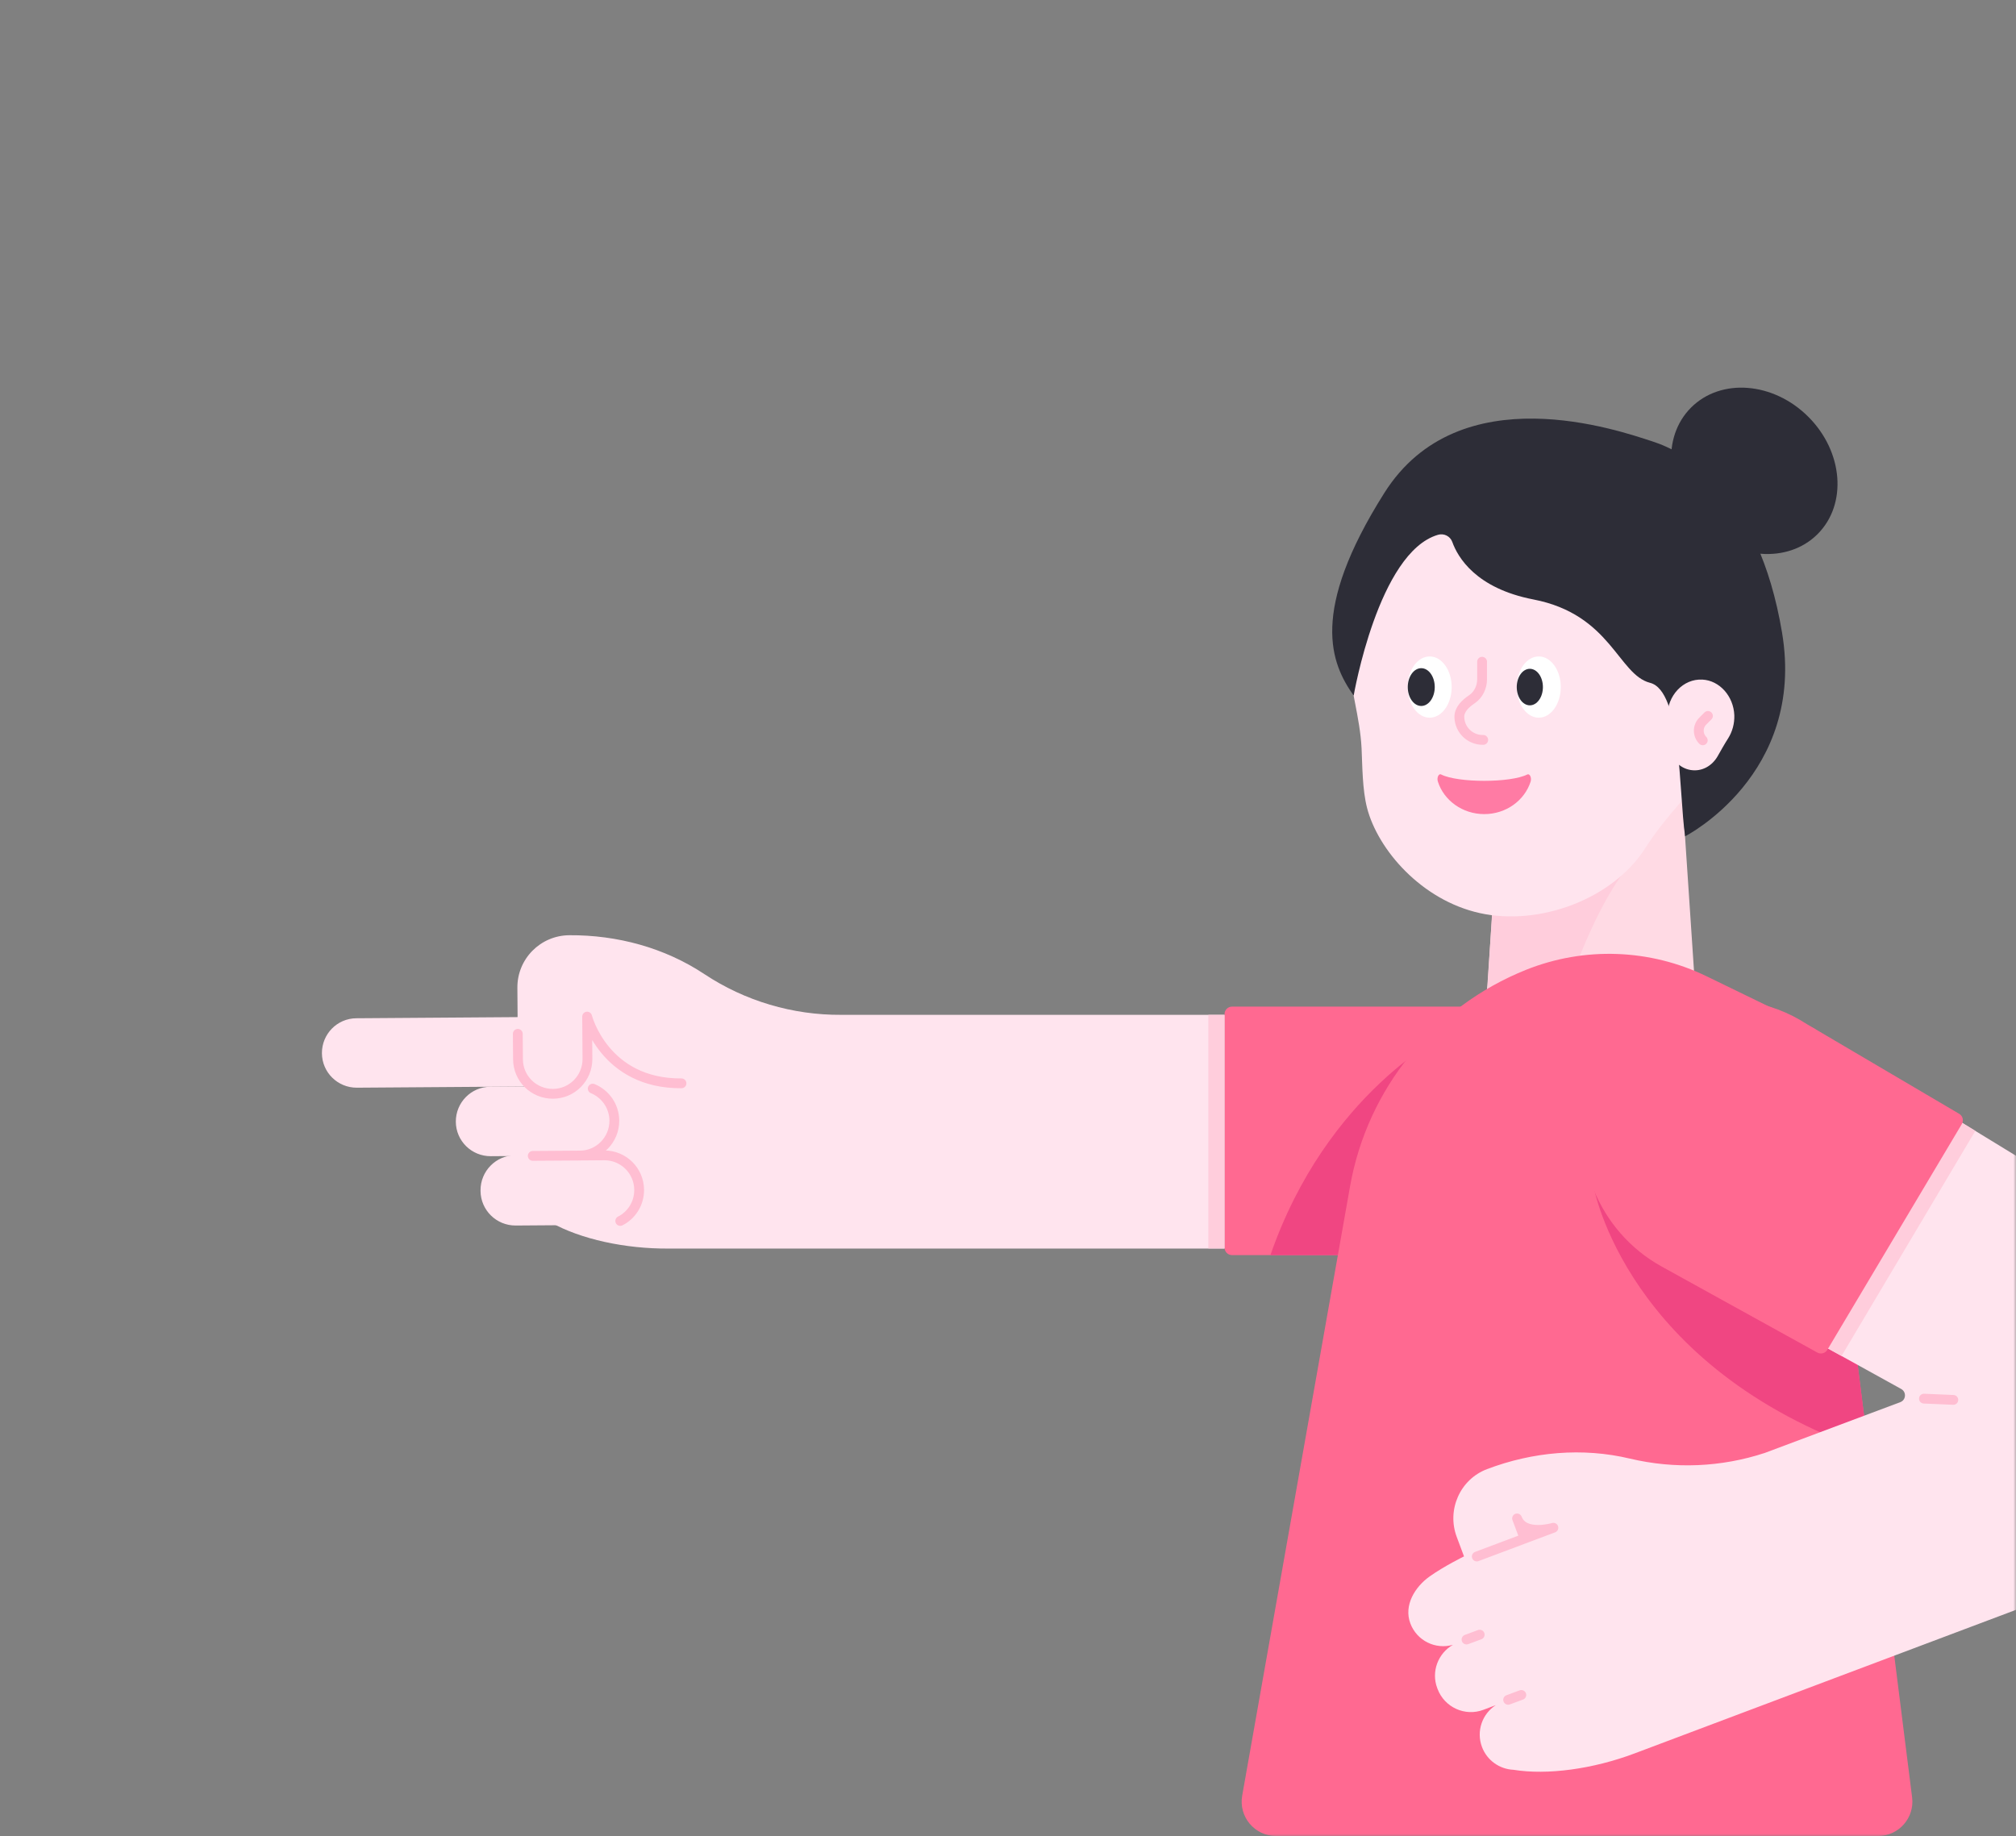 <svg width="382" height="348" viewBox="0 0 382 348" fill="none" xmlns="http://www.w3.org/2000/svg">
<rect x="0" y="0" width="382" height="348" fill="#808080" stroke="none"/>
<mask id="mask0" mask-type="alpha" maskUnits="userSpaceOnUse" x="0" y="0" width="382" height="348">
<path d="M382 324C382 337.255 371.255 348 358 348L24 348C10.745 348 2.95782e-05 337.255 2.84194e-05 324L2.19259e-06 24C1.03382e-06 10.745 10.745 1.93855e-06 24 7.79773e-07L358 -2.84194e-05C371.255 -2.95782e-05 382 10.745 382 24L382 324Z" fill="#F04682"/>
</mask>
<g mask="url(#mask0)">
<path d="M318.2 142.257H284.843L281.834 186.727C280.457 198.488 289.662 200.278 301.502 200.278C313.342 200.278 322.547 198.488 321.17 186.727L318.2 142.257Z" fill="#FFDAE4"/>
<path d="M310.589 162.142C304.276 167.137 295.76 187.396 293.911 199.885C287.007 199.039 282.13 196.522 281.756 189.795C281.776 188.536 281.795 187.494 281.854 186.943C281.854 186.865 281.874 186.786 281.874 186.727L283.349 163.145L310.589 162.142Z" fill="#FFCDDC"/>
<path d="M255.341 121.96C255.341 100.168 273.534 82.643 295.543 83.706C315.073 84.65 331.064 100.738 331.909 120.269C332.303 129.237 329.588 137.557 324.77 144.244C320.502 150.184 315.722 154.491 311.789 160.667C305.515 170.54 291.531 175.497 280.418 173.038C269.306 170.58 261.084 161.001 259.039 153.114C258.134 149.594 258.154 145.109 257.997 141.805C257.701 135.885 255.794 130.378 255.42 124.143C255.361 123.435 255.341 122.688 255.341 121.96Z" fill="#FFE4EE"/>
<path d="M319.302 158.483C319.302 158.483 342.176 146.839 337.672 119.894C333.168 92.949 319.263 85.632 313.107 83.646C306.931 81.659 276.544 70.862 262.304 93.421C248.064 115.98 252.195 125.755 256.502 131.813C256.502 131.813 261.163 104.651 272.473 101.347C273.594 101.013 274.793 101.603 275.187 102.704C276.229 105.615 279.671 111.496 290.567 113.6C305.279 116.452 306.597 127.84 312.655 129.394C318.673 130.928 318.083 150.045 319.302 158.483Z" fill="#2D2D37"/>
<path d="M315.919 135.826C315.919 131.814 318.928 128.588 322.586 128.785C325.832 128.962 328.467 131.912 328.624 135.511C328.683 137.163 328.231 138.698 327.444 139.937C326.736 141.038 326.107 142.179 325.458 143.32C324.415 145.129 322.488 146.27 320.344 145.916C318.279 145.581 316.568 143.831 316.076 141.569C315.939 140.92 315.899 140.291 315.958 139.681C316.057 138.54 315.998 137.38 315.939 136.239C315.939 136.101 315.919 135.964 315.919 135.826Z" fill="#FFE4EE"/>
<path d="M344.405 101.212C350.058 95.559 349.274 85.609 342.653 78.988C336.032 72.367 326.082 71.583 320.429 77.236C314.776 82.889 315.561 92.839 322.182 99.46C328.802 106.081 338.752 106.865 344.405 101.212Z" fill="#2D2D37"/>
<path d="M270.899 136.003C273.202 136.003 275.068 133.405 275.068 130.201C275.068 126.996 273.202 124.398 270.899 124.398C268.596 124.398 266.729 126.996 266.729 130.201C266.729 133.405 268.596 136.003 270.899 136.003Z" fill="white"/>
<path d="M291.57 136.003C293.873 136.003 295.74 133.405 295.74 130.201C295.74 126.996 293.873 124.398 291.57 124.398C289.267 124.398 287.4 126.996 287.4 130.201C287.4 133.405 289.267 136.003 291.57 136.003Z" fill="white"/>
<path d="M269.306 133.781C270.718 133.781 271.862 132.178 271.862 130.201C271.862 128.224 270.718 126.622 269.306 126.622C267.893 126.622 266.749 128.224 266.749 130.201C266.749 132.178 267.893 133.781 269.306 133.781Z" fill="#2D2D37"/>
<path d="M289.878 133.663C291.247 133.663 292.357 132.113 292.357 130.201C292.357 128.29 291.247 126.74 289.878 126.74C288.51 126.74 287.4 128.29 287.4 130.201C287.4 132.113 288.51 133.663 289.878 133.663Z" fill="#2D2D37"/>
<path d="M289.406 146.762C286.22 148.374 276.248 148.374 273.062 146.762C272.609 146.526 272.216 147.371 272.452 148.099C273.573 151.659 277.094 154.275 281.244 154.275C285.394 154.275 288.895 151.679 290.035 148.099C290.252 147.371 289.858 146.545 289.406 146.762Z" fill="#FF7BA4"/>
<path d="M323.629 135.669L322.646 136.652C321.643 137.655 321.643 139.288 322.646 140.291" stroke="#FFBED2" stroke-width="1.859" stroke-miterlimit="10" stroke-linecap="round" stroke-linejoin="round"/>
<path d="M281.048 140.211C278.609 140.27 276.583 138.343 276.524 135.904C276.485 134.449 277.704 133.308 278.885 132.521C280.143 131.676 280.832 130.22 280.832 128.725V125.401" stroke="#FFBED2" stroke-width="1.859" stroke-miterlimit="10" stroke-linecap="round" stroke-linejoin="round"/>
<path d="M98.036 187.18L98.134 200.751C98.154 204.389 101.124 207.32 104.762 207.28C104.821 207.28 104.861 207.28 104.92 207.28L110.604 213.81L104.408 231.669C110.014 234.816 118.412 236.665 126.732 236.606L232.054 236.606V192.313L159.4 192.313C150.196 192.372 141.168 189.697 133.478 184.603C125.925 179.588 116.937 177.169 107.87 177.228C102.383 177.267 97.997 181.732 98.036 187.18Z" fill="#FFE4EE"/>
<path d="M109.305 205.825L67.628 206.12C63.99 206.139 61.02 203.228 61 199.59C60.98 195.951 63.891 192.981 67.53 192.962L109.207 192.667C112.845 192.647 115.815 195.558 115.835 199.196C115.874 202.835 112.944 205.805 109.305 205.825Z" fill="#FFE4EE"/>
<path d="M114.517 232.12L97.721 232.239C94.062 232.258 91.073 229.328 91.053 225.669V225.591C91.034 221.933 93.964 218.943 97.623 218.923L114.419 218.805C118.077 218.786 121.067 221.716 121.087 225.374V225.453C121.126 229.111 118.176 232.101 114.517 232.12Z" fill="#FFE4EE"/>
<path d="M109.875 218.983L93 219.101C89.362 219.121 86.392 216.21 86.372 212.571C86.352 208.933 89.263 205.963 92.902 205.943L109.777 205.825C113.416 205.806 116.386 208.716 116.405 212.355C116.425 215.994 113.514 218.963 109.875 218.983Z" fill="#FFE4EE"/>
<path d="M112.315 206.297C114.695 207.28 116.386 209.601 116.406 212.355C116.426 215.993 113.515 218.963 109.876 218.983L100.947 219.042L114.478 218.943C118.117 218.924 121.087 221.835 121.107 225.473C121.126 228.05 119.671 230.292 117.527 231.374" stroke="#FFBED2" stroke-width="1.859" stroke-miterlimit="10" stroke-linecap="round" stroke-linejoin="round"/>
<path d="M129.131 205.294C114.497 205.392 111.252 192.647 111.252 192.647L111.311 200.652C111.331 204.29 108.42 207.26 104.781 207.28C101.143 207.3 98.173 204.389 98.153 200.75L98.114 195.912" stroke="#FFBED2" stroke-width="1.859" stroke-miterlimit="10" stroke-linecap="round" stroke-linejoin="round"/>
<path d="M280.359 237.845H233.45C232.664 237.845 232.034 237.215 232.034 236.429V192.175C232.034 191.389 232.664 190.759 233.45 190.759H280.359C293.359 190.759 303.902 201.301 303.902 214.302C303.902 227.303 293.359 237.845 280.359 237.845Z" fill="#FF6991"/>
<path d="M240.728 237.844H261.518L274.145 195.873C274.145 195.873 251.428 206.946 240.728 237.844Z" fill="#F04682"/>
<path d="M228.966 192.313V236.586H232.034V192.313H228.966Z" fill="#FFCDDC"/>
<path d="M343.985 195.027L323.392 185.016C312.673 179.804 300.243 179.352 289.17 183.777C271.704 190.779 259.077 206.297 255.812 224.825L235.377 340.276C234.669 344.269 237.737 347.927 241.789 347.927H355.864C359.778 347.927 362.807 344.485 362.315 340.611L343.985 195.027Z" fill="#FF6991"/>
<path d="M351.714 256.293L301.993 224.962C301.993 224.962 308.071 259.145 354.074 275.057L351.714 256.293Z" fill="#F04682"/>
<path d="M360.25 263.215C361.273 263.786 361.175 265.3 360.073 265.713L334.406 275.331C326.166 278.045 317.335 278.419 308.858 276.413C299.869 274.269 290.429 275.115 281.775 278.399C276.641 280.346 274.104 286.129 276.032 291.262L277.408 294.94C277.408 294.94 273.671 296.769 270.898 298.736C268.125 300.703 265.942 304.204 267.24 307.646C268.479 310.93 272 312.641 275.304 311.697C272.491 313.31 271.154 316.772 272.334 319.899L272.393 320.056C273.711 323.557 277.605 325.327 281.086 324.01L283.427 323.125C280.85 324.796 279.69 328.061 280.811 331.051C281.775 333.627 284.174 335.26 286.77 335.378C293.202 336.42 301.856 335.24 309.743 332.27L398.033 299.031C412.489 293.583 422.067 279.756 422.067 264.317C422.067 251.395 415.341 239.417 404.327 232.671L342.116 194.633C328.231 185.625 309.566 190.935 302.524 205.922C298.67 218.589 304.196 232.219 315.781 238.63L360.25 263.215Z" fill="#FFE4EE"/>
<path d="M364.558 265.045L370.124 265.281" stroke="#FFBED2" stroke-width="1.859" stroke-miterlimit="10" stroke-linecap="round" stroke-linejoin="round"/>
<path d="M279.827 294.96L294.342 289.512C294.342 289.512 288.757 291.184 287.459 287.742L288.894 291.557" stroke="#FFBED2" stroke-width="1.859" stroke-miterlimit="10" stroke-linecap="round" stroke-linejoin="round"/>
<path d="M285.768 322.121L288.266 321.197" stroke="#FFBED2" stroke-width="1.859" stroke-miterlimit="10" stroke-linecap="round" stroke-linejoin="round"/>
<path d="M277.881 310.694L280.379 309.77" stroke="#FFBED2" stroke-width="1.859" stroke-miterlimit="10" stroke-linecap="round" stroke-linejoin="round"/>
<path d="M366.681 209.64L338.831 251.376L348.941 256.962L374.293 214.302L366.681 209.64Z" fill="#FFCDDC"/>
<path d="M319.066 190.562C311.159 192.824 304.609 198.37 301.128 205.824L301.069 205.982C297.077 219.081 302.879 233.399 314.857 240.008L344.359 256.312C345.027 256.686 345.854 256.45 346.247 255.801L371.737 213.003C372.13 212.335 371.914 211.469 371.245 211.076L342.353 194.063C335.449 189.578 326.972 188.32 319.066 190.562Z" fill="#FF6991"/>
</g>
</svg>
